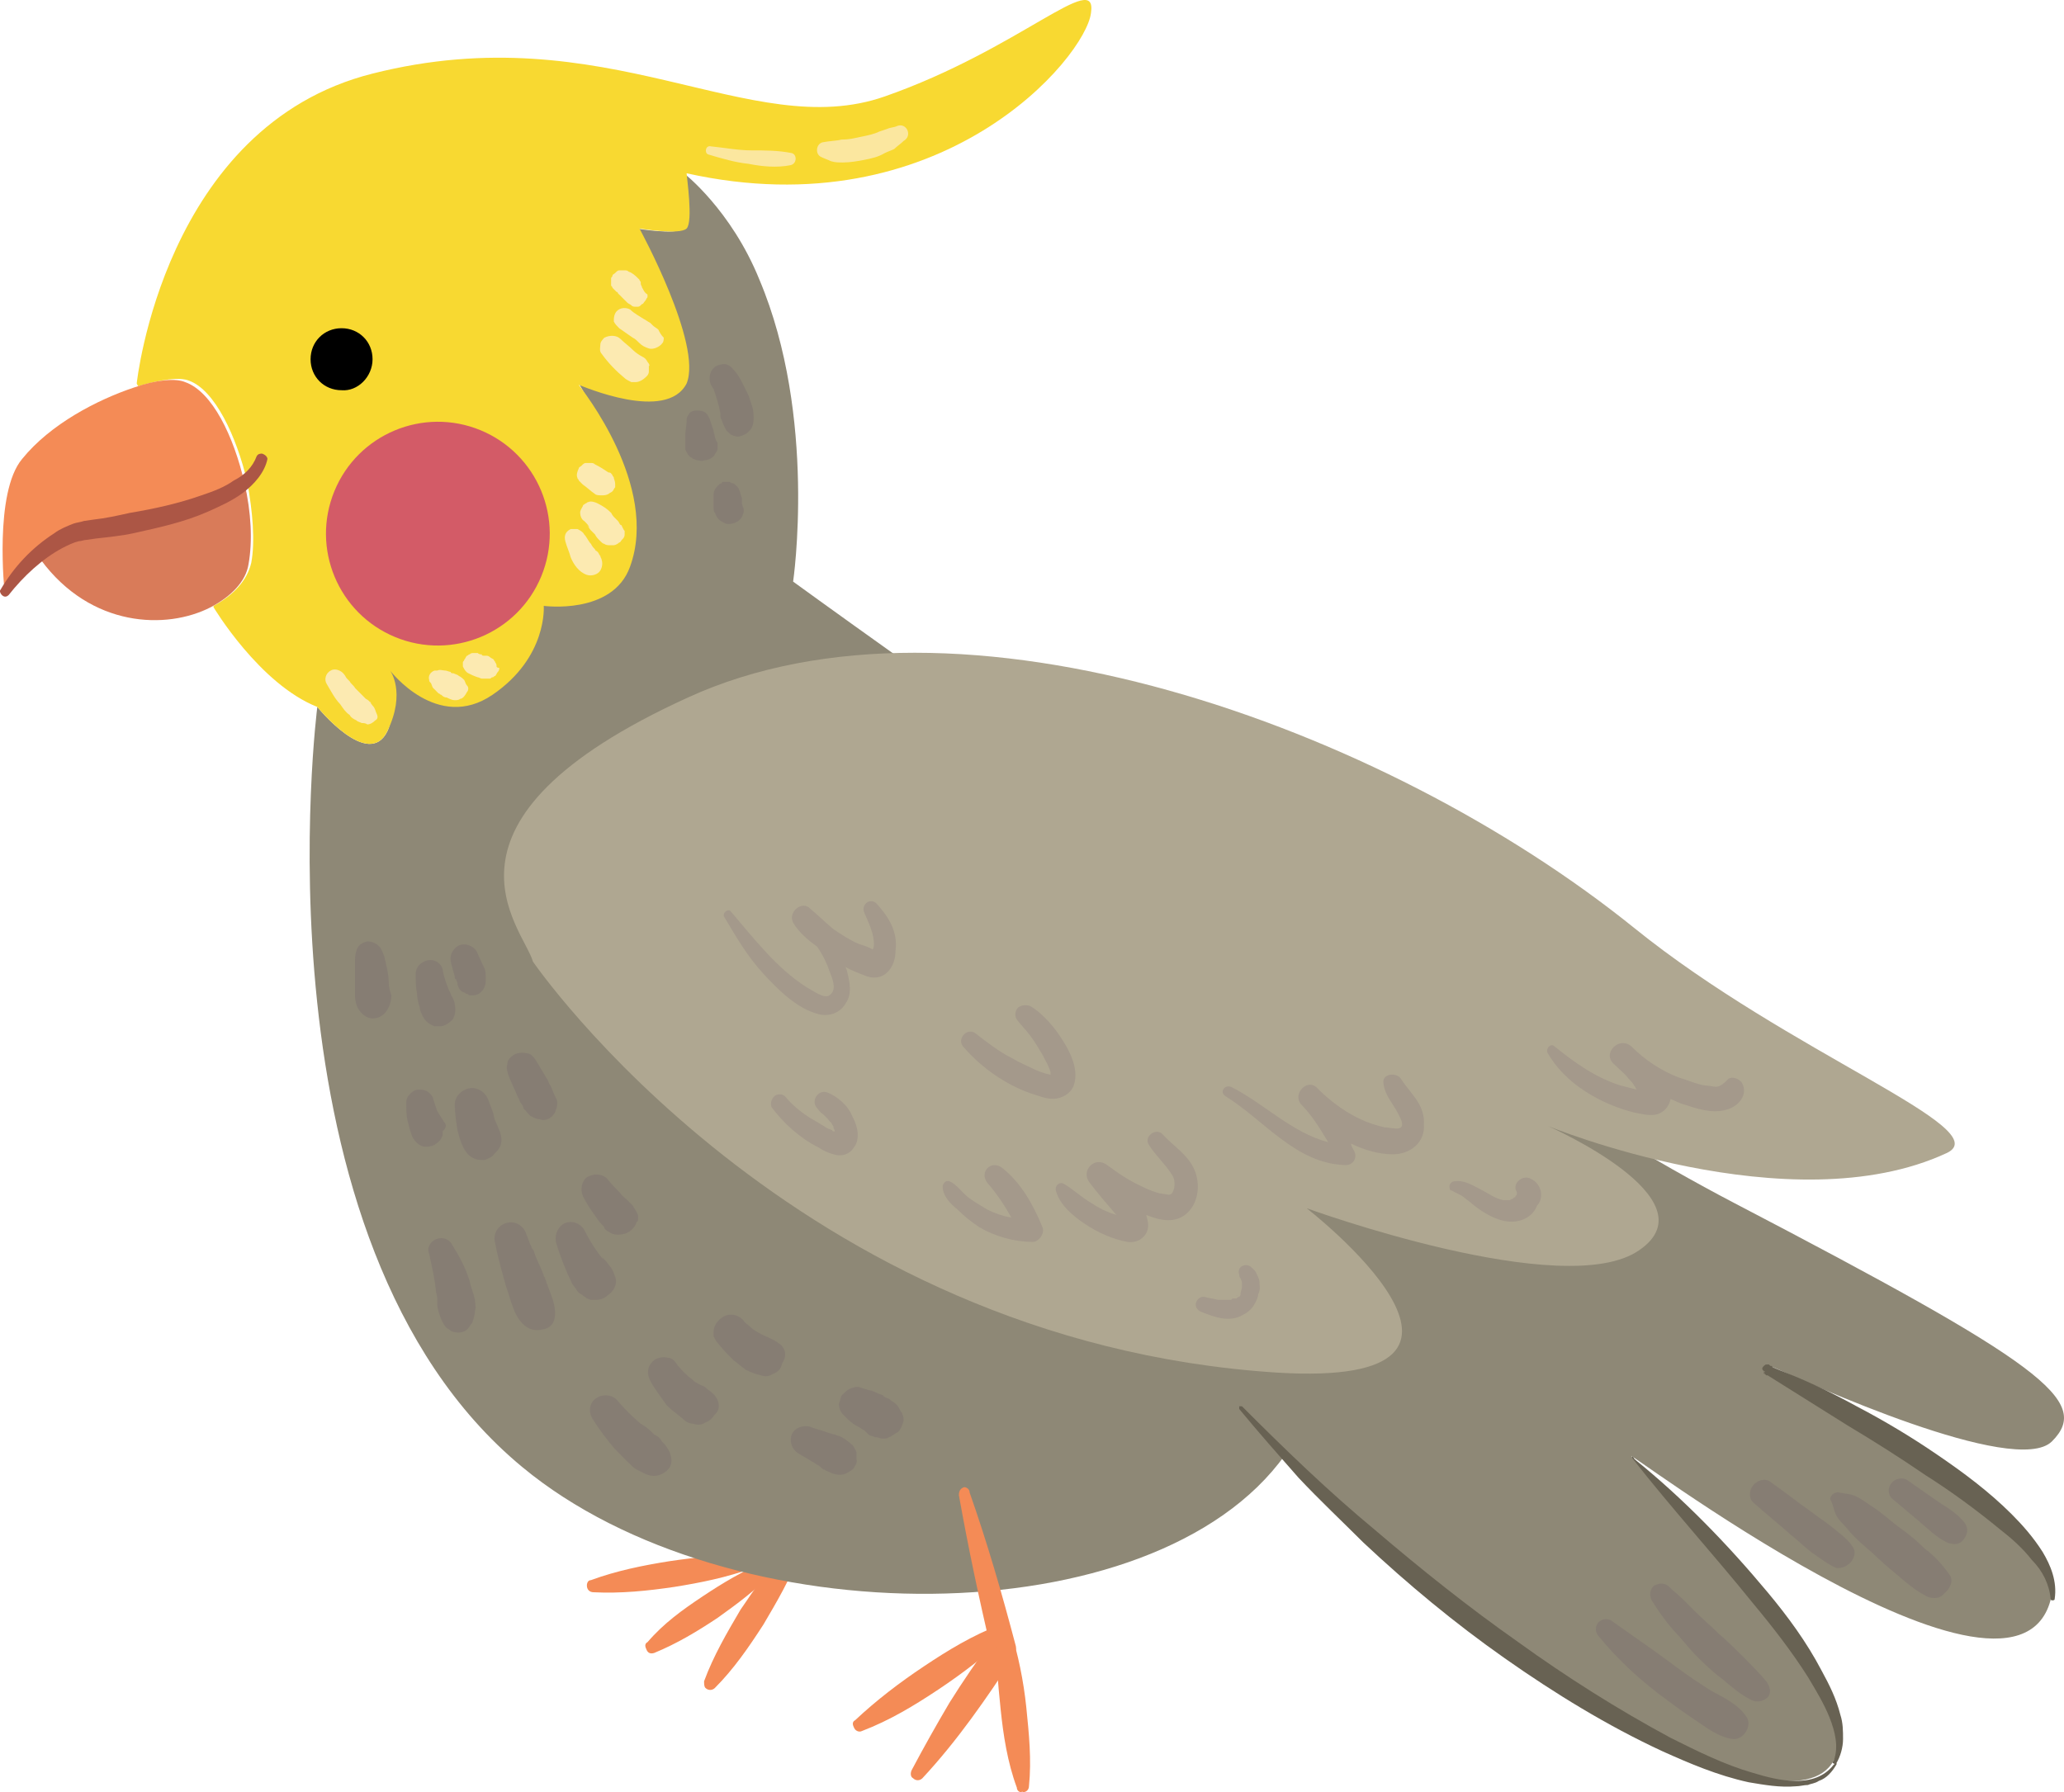 <svg width="38" height="33" viewBox="0 0 38 33" fill="none" xmlns="http://www.w3.org/2000/svg">
<path d="M13.857 28.874C13.385 29.048 12.889 29.147 12.418 29.222C11.921 29.296 11.425 29.346 10.929 29.321C10.854 29.321 10.805 29.271 10.805 29.197C10.805 29.147 10.829 29.098 10.879 29.098C11.351 28.924 11.847 28.825 12.318 28.75C12.815 28.676 13.311 28.626 13.807 28.651C13.882 28.651 13.931 28.701 13.931 28.775C13.931 28.825 13.906 28.874 13.857 28.874Z" fill="#F48B56"/>
<path d="M11.922 30.239C12.219 29.892 12.567 29.643 12.939 29.395C13.311 29.147 13.684 28.924 14.105 28.75C14.18 28.725 14.229 28.75 14.254 28.825C14.279 28.874 14.254 28.924 14.229 28.949C13.932 29.271 13.559 29.544 13.212 29.792C12.84 30.04 12.468 30.264 12.046 30.438C11.971 30.462 11.922 30.438 11.897 30.363C11.872 30.313 11.872 30.264 11.922 30.239Z" fill="#F48B56"/>
<path d="M12.963 30.959C13.137 30.487 13.385 30.065 13.633 29.643C13.906 29.246 14.179 28.825 14.527 28.477C14.576 28.427 14.651 28.427 14.7 28.477C14.725 28.502 14.75 28.552 14.725 28.601C14.552 29.073 14.303 29.495 14.055 29.916C13.782 30.338 13.509 30.735 13.162 31.083C13.112 31.132 13.038 31.132 12.988 31.083C12.963 31.058 12.963 31.008 12.963 30.959Z" fill="#F48B56"/>
<path d="M23.66 26.79C21.252 30.165 13.411 30.165 9.614 27.014C4.577 22.845 5.842 13.018 5.842 13.018C5.842 13.018 6.785 14.184 7.133 13.464C7.48 12.745 6.289 11.355 6.289 11.355C6.289 11.355 8.274 12.571 9.291 11.876C10.309 11.181 9.589 10.437 9.589 10.437C9.589 10.437 10.78 10.363 11.252 9.544C11.723 8.75 10.706 7.161 10.656 7.062C10.731 7.087 12.269 7.757 12.592 7.062C12.89 6.367 11.723 4.208 11.723 4.208C11.723 4.208 12.443 4.332 12.592 4.208C12.716 4.084 12.592 3.265 12.592 3.191C12.592 3.191 13.46 3.861 13.982 5.151C15.049 7.682 14.602 10.71 14.602 10.71C14.602 10.71 26.265 19.197 31.923 22.15C37.581 25.103 38.524 25.797 37.779 26.542C37.109 27.212 33.238 25.45 32.593 25.152C33.313 25.5 38.052 27.882 37.779 29.346C37.258 32.299 29.516 26.368 30.062 26.84C31.849 28.627 34.355 31.406 33.759 32.423C32.94 33.887 27.58 30.86 23.66 26.79Z" fill="#8E8876"/>
<path d="M10.656 7.087C10.706 7.161 12.145 8.948 11.599 10.437C11.277 11.33 10.011 11.157 10.011 11.157C10.011 11.157 10.085 12.1 9.068 12.794C8.051 13.489 7.182 12.348 7.182 12.348C7.182 12.348 7.48 12.745 7.132 13.464C6.785 14.184 5.842 13.018 5.842 13.018C4.775 12.596 3.931 11.181 3.931 11.181V11.157C4.303 10.958 4.552 10.685 4.626 10.363C4.7 9.965 4.651 9.42 4.552 8.874C4.353 8.03 3.956 7.186 3.485 7.012C3.311 6.938 2.963 6.988 2.542 7.112L2.517 7.062C2.517 7.062 3.013 2.322 6.859 1.355C11.177 0.263 13.808 2.645 16.289 1.776C18.771 0.908 20.21 -0.581 20.086 0.238C19.987 1.057 17.331 4.233 12.641 3.191C12.641 3.241 12.765 4.084 12.641 4.208C12.517 4.332 11.773 4.208 11.773 4.208C11.773 4.208 12.939 6.342 12.641 7.062C12.269 7.782 10.731 7.112 10.656 7.087Z" fill="#F8D931"/>
<path d="M4.502 8.898C4.626 9.444 4.651 9.965 4.576 10.387C4.527 10.71 4.254 10.983 3.881 11.181C3.063 11.603 1.673 11.554 0.755 10.313L0.606 10.288C0.879 10.065 1.201 9.817 1.549 9.767C2.244 9.668 3.782 9.469 4.502 8.898Z" fill="#D97B59"/>
<path d="M4.502 8.898C3.782 9.469 2.244 9.692 1.574 9.767C1.226 9.817 0.904 10.04 0.631 10.288C0.308 10.586 0.085 10.908 0.085 10.908C0.085 10.908 -0.114 9.072 0.407 8.452C0.929 7.806 1.797 7.36 2.467 7.136C2.889 6.988 3.236 6.963 3.41 7.037C3.906 7.211 4.303 8.03 4.502 8.898Z" fill="#F48B56"/>
<path d="M4.924 8.452C4.874 8.7 4.676 8.923 4.477 9.072C4.278 9.221 4.055 9.32 3.832 9.42C3.385 9.618 2.914 9.717 2.467 9.817C2.244 9.866 1.995 9.891 1.772 9.916L1.598 9.941C1.549 9.941 1.499 9.966 1.45 9.966C1.35 9.99 1.251 10.04 1.152 10.09C0.78 10.288 0.432 10.611 0.159 10.958C0.134 10.983 0.085 11.008 0.035 10.958C0.01 10.933 -0.015 10.884 0.01 10.859C0.258 10.437 0.581 10.09 1.003 9.817C1.102 9.742 1.226 9.693 1.35 9.643C1.425 9.618 1.474 9.618 1.549 9.593L1.723 9.568C1.946 9.544 2.169 9.494 2.393 9.444C2.839 9.37 3.286 9.271 3.708 9.122C3.931 9.047 4.13 8.973 4.303 8.849C4.502 8.75 4.651 8.601 4.725 8.402C4.75 8.353 4.8 8.353 4.824 8.353C4.899 8.377 4.924 8.427 4.924 8.452Z" fill="#AC5645"/>
<path d="M33.808 32.497C33.734 32.621 33.635 32.745 33.486 32.795C33.411 32.845 33.337 32.845 33.287 32.87C33.213 32.87 33.138 32.894 33.064 32.894C32.766 32.919 32.493 32.87 32.195 32.82C31.625 32.696 31.104 32.472 30.607 32.249C29.59 31.778 28.622 31.182 27.704 30.537C26.786 29.892 25.917 29.172 25.098 28.403C24.701 28.006 24.304 27.634 23.907 27.212C23.535 26.79 23.163 26.368 22.815 25.946C22.815 25.921 22.815 25.921 22.815 25.896C22.84 25.896 22.84 25.896 22.865 25.896C23.659 26.691 24.453 27.46 25.322 28.18C26.165 28.899 27.034 29.594 27.952 30.239C28.845 30.884 29.788 31.48 30.756 32.001C31.252 32.249 31.749 32.497 32.27 32.646C32.518 32.721 32.791 32.795 33.064 32.795C33.337 32.795 33.585 32.721 33.759 32.497C33.783 32.472 33.808 32.472 33.808 32.497C33.833 32.472 33.808 32.448 33.808 32.497Z" fill="#686253"/>
<path d="M30.086 26.864C30.979 27.584 31.798 28.427 32.543 29.321C32.915 29.767 33.262 30.239 33.535 30.76C33.684 31.033 33.808 31.281 33.883 31.579C33.932 31.728 33.932 31.877 33.932 32.026C33.932 32.175 33.883 32.348 33.808 32.472C33.808 32.497 33.783 32.497 33.759 32.472C33.734 32.472 33.734 32.447 33.759 32.423C33.858 32.175 33.783 31.877 33.684 31.629C33.585 31.38 33.436 31.132 33.287 30.884C32.989 30.413 32.642 29.966 32.27 29.519C31.55 28.626 30.781 27.782 30.061 26.864C30.036 26.839 30.061 26.814 30.061 26.814C30.061 26.839 30.086 26.839 30.086 26.864Z" fill="#686253"/>
<path d="M32.518 25.127C32.518 25.127 32.543 25.127 32.543 25.152L32.518 25.127C32.543 25.127 32.568 25.152 32.568 25.152C32.543 25.152 32.518 25.127 32.518 25.127C32.543 25.127 32.568 25.152 32.568 25.152C32.543 25.152 32.543 25.127 32.518 25.127H32.543H32.568H32.543C32.543 25.127 32.543 25.127 32.568 25.127L32.592 25.152H32.617H32.592C32.617 25.152 32.617 25.152 32.642 25.177H32.617C33.163 25.375 33.684 25.623 34.181 25.896C34.702 26.169 35.198 26.467 35.669 26.79C36.141 27.112 36.612 27.46 37.034 27.881C37.233 28.08 37.431 28.303 37.605 28.576C37.754 28.824 37.878 29.122 37.828 29.445C37.828 29.47 37.804 29.47 37.779 29.47C37.754 29.47 37.754 29.445 37.754 29.445C37.729 29.172 37.605 28.924 37.407 28.725C37.233 28.502 37.034 28.328 36.811 28.154C36.389 27.807 35.918 27.46 35.446 27.162C34.975 26.839 34.503 26.541 34.007 26.244L32.543 25.326H32.518H32.543H32.518L32.493 25.301H32.518H32.493H32.468H32.493C32.468 25.301 32.468 25.276 32.468 25.276C32.468 25.276 32.493 25.301 32.493 25.276C32.468 25.276 32.468 25.251 32.468 25.251C32.468 25.251 32.493 25.276 32.493 25.251H32.468H32.493C32.468 25.251 32.444 25.226 32.444 25.201C32.444 25.177 32.493 25.127 32.518 25.127Z" fill="#686253"/>
<path d="M6.859 6.615C6.859 6.293 6.611 6.044 6.289 6.044C5.966 6.044 5.718 6.293 5.718 6.615C5.718 6.938 5.966 7.186 6.289 7.186C6.586 7.211 6.859 6.938 6.859 6.615Z" fill="black"/>
<path d="M9.966 10.611C10.399 9.559 9.897 8.356 8.846 7.922C7.794 7.489 6.59 7.991 6.157 9.043C5.724 10.095 6.225 11.298 7.277 11.732C8.329 12.165 9.533 11.663 9.966 10.611Z" fill="#D35B67"/>
<path d="M9.812 17.708C9.812 17.708 14.601 24.706 23.51 25.276C28.349 25.574 24.056 22.249 24.056 22.249C24.056 22.249 28.82 23.986 30.185 23.018C31.55 22.075 28.498 20.735 28.498 20.735C28.498 20.735 32.965 22.572 35.843 21.232C36.786 20.785 32.94 19.395 30.086 17.087C25.471 13.365 17.654 10.561 12.666 12.844C7.653 15.127 9.638 17.087 9.812 17.708Z" fill="#AFA791"/>
<path d="M17.852 27.485C18.175 28.403 18.448 29.346 18.696 30.289C18.721 30.363 18.696 30.413 18.671 30.487C18.423 30.884 18.15 31.281 17.877 31.654C17.604 32.026 17.306 32.398 16.983 32.745C16.934 32.795 16.859 32.795 16.81 32.745C16.76 32.721 16.76 32.646 16.785 32.596C17.008 32.175 17.232 31.777 17.48 31.356C17.728 30.959 18.001 30.562 18.274 30.189L18.249 30.388C18.026 29.445 17.827 28.502 17.654 27.534C17.654 27.46 17.678 27.41 17.753 27.385C17.778 27.385 17.852 27.41 17.852 27.485Z" fill="#F48B56"/>
<path d="M18.721 32.919C18.547 32.448 18.472 31.951 18.423 31.48C18.373 30.984 18.323 30.512 18.373 30.016C18.373 29.941 18.448 29.892 18.497 29.917C18.547 29.917 18.596 29.966 18.596 29.991C18.745 30.462 18.845 30.959 18.894 31.43C18.944 31.927 18.994 32.398 18.944 32.894C18.944 32.969 18.869 33.019 18.82 32.994C18.77 33.019 18.721 32.969 18.721 32.919Z" fill="#F48B56"/>
<path d="M15.743 31.678C16.14 31.306 16.562 30.984 17.009 30.686C17.455 30.388 17.902 30.115 18.423 29.916C18.473 29.892 18.547 29.916 18.572 29.991C18.597 30.041 18.572 30.09 18.547 30.115C18.15 30.487 17.728 30.81 17.282 31.108C16.835 31.405 16.388 31.678 15.867 31.877C15.818 31.902 15.743 31.877 15.718 31.802C15.693 31.753 15.693 31.703 15.743 31.678Z" fill="#F48B56"/>
<path opacity="0.11" d="M19.192 22.596C19.018 22.174 18.795 21.777 18.448 21.504C18.249 21.355 18.026 21.578 18.175 21.777C18.348 21.976 18.497 22.199 18.621 22.422C18.472 22.397 18.323 22.348 18.175 22.273C18.05 22.199 17.926 22.124 17.827 22.05C17.703 21.951 17.604 21.802 17.48 21.752C17.405 21.727 17.356 21.802 17.356 21.852C17.356 22.025 17.505 22.174 17.629 22.273C17.753 22.397 17.877 22.497 18.026 22.596C18.323 22.77 18.671 22.869 19.018 22.869C19.117 22.869 19.242 22.72 19.192 22.596Z" fill="#4C2560"/>
<path opacity="0.11" d="M21.996 21.554C21.872 21.256 21.599 21.107 21.401 20.884C21.277 20.76 21.053 20.933 21.152 21.082C21.277 21.281 21.45 21.43 21.574 21.628C21.624 21.703 21.624 21.752 21.624 21.827C21.624 21.876 21.599 21.951 21.574 21.976C21.574 21.976 21.549 22 21.525 22C21.475 22 21.401 21.976 21.351 21.976C21.252 21.951 21.128 21.901 21.028 21.851C20.805 21.752 20.582 21.603 20.383 21.454C20.16 21.281 19.887 21.554 20.061 21.777C20.209 21.976 20.383 22.174 20.532 22.348C20.532 22.348 20.532 22.348 20.557 22.373C20.383 22.323 20.234 22.248 20.085 22.149C19.912 22.05 19.763 21.901 19.589 21.802C19.515 21.752 19.415 21.827 19.44 21.926C19.515 22.199 19.763 22.397 19.986 22.546C20.209 22.695 20.483 22.819 20.755 22.869C20.904 22.894 21.078 22.819 21.128 22.645C21.152 22.546 21.128 22.472 21.103 22.373C21.351 22.472 21.649 22.546 21.872 22.323C22.071 22.124 22.096 21.802 21.996 21.554Z" fill="#4C2560"/>
<path opacity="0.11" d="M19.589 19.197C19.441 18.948 19.217 18.675 18.969 18.527C18.895 18.502 18.82 18.502 18.746 18.551C18.696 18.601 18.671 18.7 18.721 18.775C18.795 18.874 18.895 18.973 18.969 19.073C19.043 19.172 19.118 19.296 19.192 19.42C19.242 19.519 19.316 19.643 19.341 19.742C19.341 19.742 19.341 19.767 19.341 19.792C19.217 19.767 19.093 19.718 18.994 19.668C18.895 19.618 18.77 19.569 18.646 19.494C18.398 19.37 18.175 19.197 17.952 19.023C17.877 18.973 17.778 18.998 17.728 19.073C17.679 19.147 17.679 19.221 17.753 19.296C17.927 19.494 18.125 19.668 18.349 19.817C18.572 19.966 18.82 20.09 19.068 20.164C19.217 20.214 19.366 20.264 19.515 20.214C19.664 20.164 19.763 20.065 19.788 19.916C19.837 19.668 19.713 19.395 19.589 19.197Z" fill="#4C2560"/>
<path opacity="0.11" d="M25.793 19.867C25.718 19.742 25.445 19.767 25.47 19.941C25.495 20.189 25.669 20.338 25.768 20.561C25.793 20.611 25.843 20.71 25.793 20.76C25.743 20.81 25.57 20.76 25.495 20.76C25.024 20.661 24.602 20.388 24.254 20.04C24.081 19.842 23.783 20.14 23.956 20.338C24.155 20.537 24.304 20.785 24.453 21.033C23.783 20.859 23.262 20.313 22.666 20.015C22.542 19.966 22.443 20.115 22.567 20.189C23.287 20.636 23.857 21.43 24.775 21.455C24.924 21.455 24.999 21.306 24.924 21.182C24.899 21.132 24.875 21.107 24.875 21.058C25.123 21.182 25.396 21.256 25.644 21.256C25.967 21.256 26.239 21.033 26.215 20.71C26.239 20.338 25.967 20.14 25.793 19.867Z" fill="#4C2560"/>
<path opacity="0.11" d="M28.175 21.703C28.026 21.628 27.828 21.802 27.927 21.951V21.976C27.927 22.001 27.927 22.001 27.902 22.026C27.902 22.026 27.902 22.05 27.877 22.05L27.852 22.075C27.803 22.1 27.828 22.075 27.852 22.075C27.828 22.075 27.828 22.075 27.803 22.1H27.778C27.753 22.1 27.728 22.1 27.703 22.1C27.728 22.1 27.679 22.1 27.679 22.1C27.53 22.075 27.406 21.976 27.257 21.901C27.108 21.827 26.959 21.728 26.785 21.753C26.736 21.753 26.711 21.777 26.686 21.827C26.686 21.877 26.686 21.926 26.736 21.926C26.81 21.976 26.909 22.001 26.984 22.075C27.058 22.125 27.133 22.199 27.207 22.249C27.381 22.373 27.604 22.497 27.828 22.497C28.026 22.497 28.225 22.398 28.299 22.199C28.423 22.075 28.398 21.802 28.175 21.703Z" fill="#4C2560"/>
<path opacity="0.11" d="M32.071 19.941C32.021 19.866 31.897 19.817 31.823 19.866C31.773 19.916 31.724 19.965 31.674 19.99C31.599 20.04 31.5 19.99 31.401 19.99C31.227 19.965 31.078 19.891 30.905 19.841C30.582 19.717 30.284 19.519 30.036 19.271C29.813 19.072 29.49 19.395 29.713 19.593C29.813 19.693 29.912 19.767 29.986 19.866C30.036 19.916 30.061 19.941 30.086 19.99C30.11 20.015 30.11 20.04 30.135 20.065C30.036 20.04 29.937 20.015 29.838 19.99C29.366 19.841 28.994 19.569 28.622 19.271C28.547 19.196 28.448 19.32 28.497 19.395C28.82 19.965 29.49 20.338 30.086 20.487C30.235 20.512 30.384 20.561 30.532 20.512C30.657 20.462 30.731 20.363 30.756 20.238C30.83 20.263 30.905 20.313 31.004 20.338C31.227 20.412 31.525 20.512 31.773 20.437C31.997 20.387 32.195 20.164 32.071 19.941Z" fill="#4C2560"/>
<path opacity="0.11" d="M16.14 16.641C16.016 16.517 15.842 16.666 15.916 16.815C15.991 16.988 16.09 17.187 16.09 17.385C16.09 17.385 16.09 17.46 16.065 17.485C15.991 17.435 15.892 17.41 15.817 17.385C15.643 17.311 15.495 17.212 15.346 17.112C15.197 16.988 15.073 16.864 14.924 16.74C14.775 16.567 14.502 16.79 14.601 16.988C14.701 17.162 14.874 17.311 15.048 17.435C15.147 17.584 15.222 17.733 15.271 17.882C15.321 18.006 15.42 18.229 15.271 18.328C15.172 18.403 14.949 18.229 14.85 18.18C14.303 17.832 13.882 17.286 13.46 16.79C13.41 16.715 13.286 16.815 13.336 16.889C13.559 17.261 13.758 17.609 14.055 17.931C14.328 18.229 14.676 18.576 15.073 18.676C15.271 18.725 15.47 18.651 15.569 18.477C15.693 18.304 15.643 18.08 15.594 17.882C15.594 17.857 15.569 17.832 15.569 17.807C15.693 17.882 15.842 17.931 15.966 17.981C16.289 18.08 16.487 17.807 16.487 17.509C16.537 17.137 16.338 16.864 16.14 16.641Z" fill="#4C2560"/>
<path opacity="0.11" d="M15.693 20.561C15.619 20.363 15.42 20.189 15.222 20.114C15.048 20.065 14.924 20.288 15.048 20.412C15.073 20.437 15.098 20.487 15.147 20.512C15.172 20.536 15.172 20.536 15.197 20.561L15.222 20.586L15.246 20.611C15.271 20.636 15.271 20.66 15.296 20.66C15.296 20.685 15.321 20.685 15.321 20.71C15.321 20.71 15.346 20.735 15.346 20.76C15.346 20.785 15.371 20.809 15.371 20.834C15.371 20.834 15.371 20.834 15.346 20.834C15.346 20.834 15.321 20.834 15.321 20.809C15.296 20.809 15.271 20.785 15.246 20.785C15.197 20.76 15.172 20.735 15.123 20.71C15.048 20.66 14.949 20.611 14.874 20.561C14.725 20.462 14.576 20.338 14.453 20.189C14.403 20.139 14.304 20.139 14.254 20.189C14.204 20.239 14.18 20.313 14.204 20.387C14.428 20.685 14.725 20.958 15.073 21.132C15.147 21.182 15.247 21.231 15.346 21.256C15.495 21.306 15.644 21.256 15.718 21.132C15.842 20.983 15.793 20.735 15.693 20.561Z" fill="#4C2560"/>
<g opacity="0.11">
<path d="M22.741 23.912C22.741 23.886 22.741 23.886 22.741 23.912C22.715 23.912 22.715 23.912 22.741 23.912Z" fill="#4C2560"/>
<path d="M23.188 23.613C23.188 23.564 23.163 23.514 23.138 23.464C23.113 23.39 23.064 23.365 23.014 23.316C22.964 23.291 22.915 23.291 22.865 23.316C22.815 23.34 22.791 23.415 22.815 23.464C22.815 23.489 22.815 23.514 22.84 23.539C22.84 23.564 22.865 23.588 22.865 23.613V23.638C22.865 23.638 22.865 23.638 22.865 23.663V23.688C22.865 23.688 22.865 23.688 22.865 23.712C22.865 23.712 22.865 23.712 22.865 23.688C22.865 23.688 22.865 23.688 22.865 23.712C22.865 23.712 22.865 23.737 22.865 23.712C22.865 23.737 22.84 23.787 22.84 23.812C22.84 23.812 22.84 23.812 22.84 23.837C22.84 23.861 22.815 23.886 22.791 23.886L22.766 23.911C22.766 23.911 22.766 23.911 22.741 23.911C22.741 23.911 22.741 23.911 22.716 23.911C22.691 23.911 22.691 23.911 22.666 23.936C22.642 23.936 22.642 23.936 22.617 23.936H22.592C22.567 23.936 22.518 23.936 22.493 23.936H22.468C22.443 23.936 22.443 23.936 22.418 23.936C22.344 23.911 22.27 23.911 22.195 23.886C22.121 23.861 22.046 23.911 22.021 23.985C21.997 24.06 22.046 24.134 22.121 24.159C22.369 24.259 22.642 24.358 22.89 24.209C22.989 24.159 23.064 24.085 23.113 23.985C23.138 23.936 23.163 23.886 23.163 23.837C23.212 23.737 23.188 23.688 23.188 23.613Z" fill="#4C2560"/>
<path d="M22.765 23.862C22.791 23.836 22.791 23.862 22.765 23.862V23.862Z" fill="#4C2560"/>
</g>
<path opacity="0.11" d="M7.157 18.08C7.157 17.981 7.132 17.857 7.107 17.757C7.107 17.708 7.082 17.683 7.082 17.633C7.057 17.559 7.033 17.509 7.008 17.459C6.958 17.385 6.859 17.335 6.76 17.335C6.66 17.36 6.586 17.41 6.561 17.509C6.536 17.584 6.536 17.633 6.536 17.708C6.536 17.757 6.536 17.782 6.536 17.832C6.536 17.906 6.536 18.006 6.536 18.08C6.536 18.179 6.536 18.254 6.536 18.353C6.536 18.427 6.561 18.527 6.611 18.601C6.685 18.7 6.784 18.775 6.908 18.75C7.107 18.725 7.206 18.502 7.206 18.328C7.181 18.254 7.157 18.179 7.157 18.08Z" fill="#4C2560"/>
<path opacity="0.11" d="M8.373 18.501C8.373 18.452 8.348 18.402 8.323 18.352C8.299 18.328 8.299 18.278 8.274 18.253C8.224 18.129 8.175 18.005 8.15 17.856C8.125 17.732 8.001 17.658 7.877 17.683C7.753 17.707 7.653 17.807 7.653 17.931C7.653 18.055 7.653 18.179 7.678 18.303C7.678 18.377 7.703 18.477 7.728 18.551C7.728 18.601 7.753 18.65 7.777 18.7C7.777 18.725 7.802 18.725 7.802 18.75C7.852 18.824 7.926 18.874 8.001 18.898C8.026 18.898 8.05 18.898 8.075 18.898C8.125 18.898 8.15 18.898 8.199 18.874C8.249 18.849 8.323 18.799 8.348 18.75C8.373 18.7 8.398 18.601 8.373 18.501Z" fill="#4C2560"/>
<path opacity="0.11" d="M8.943 18.03C8.943 17.956 8.943 17.881 8.919 17.831C8.869 17.732 8.819 17.608 8.77 17.509C8.695 17.41 8.571 17.36 8.447 17.41C8.348 17.459 8.273 17.583 8.298 17.707C8.323 17.807 8.348 17.906 8.373 17.98V18.005C8.373 18.005 8.373 18.03 8.397 18.03C8.397 18.055 8.422 18.08 8.422 18.104V18.129C8.447 18.204 8.472 18.253 8.546 18.278C8.571 18.278 8.571 18.303 8.596 18.303C8.621 18.303 8.621 18.328 8.646 18.328C8.67 18.328 8.695 18.328 8.72 18.328C8.77 18.328 8.819 18.303 8.844 18.278L8.869 18.253C8.919 18.204 8.943 18.129 8.943 18.055C8.943 18.055 8.943 18.055 8.943 18.03Z" fill="#4C2560"/>
<path opacity="0.11" d="M8.174 20.66C8.149 20.611 8.125 20.586 8.1 20.536C8.075 20.512 8.075 20.487 8.05 20.462C8.025 20.387 8.001 20.313 7.976 20.239C7.976 20.189 7.901 20.115 7.852 20.09C7.802 20.065 7.752 20.065 7.703 20.065C7.653 20.065 7.604 20.09 7.554 20.139C7.504 20.189 7.479 20.239 7.479 20.313C7.479 20.412 7.479 20.536 7.504 20.636C7.529 20.735 7.554 20.859 7.604 20.958C7.653 21.033 7.703 21.082 7.777 21.107C7.852 21.132 7.951 21.107 8.001 21.082C8.075 21.033 8.125 20.983 8.149 20.909C8.149 20.884 8.149 20.859 8.149 20.834C8.224 20.76 8.224 20.71 8.174 20.66Z" fill="#4C2560"/>
<path opacity="0.11" d="M9.192 20.809C9.167 20.76 9.142 20.685 9.117 20.636C9.092 20.586 9.092 20.511 9.068 20.462C9.043 20.387 9.018 20.338 8.993 20.263C8.943 20.114 8.795 20.015 8.646 20.04C8.497 20.065 8.373 20.189 8.373 20.338C8.373 20.487 8.398 20.66 8.422 20.809C8.472 21.008 8.546 21.305 8.795 21.355C8.869 21.355 8.919 21.38 8.993 21.33C9.068 21.305 9.092 21.256 9.142 21.206C9.266 21.082 9.241 20.933 9.192 20.809Z" fill="#4C2560"/>
<path opacity="0.11" d="M10.209 20.164C10.184 20.115 10.16 20.04 10.135 19.991C10.11 19.966 10.11 19.941 10.085 19.891C10.011 19.767 9.936 19.643 9.862 19.519C9.812 19.445 9.763 19.395 9.688 19.395C9.614 19.37 9.514 19.395 9.465 19.42C9.39 19.47 9.341 19.519 9.341 19.594C9.316 19.668 9.341 19.742 9.366 19.817C9.415 19.941 9.49 20.09 9.539 20.214C9.564 20.239 9.564 20.288 9.589 20.313C9.614 20.338 9.638 20.388 9.638 20.413L9.663 20.437C9.713 20.487 9.738 20.537 9.787 20.561C9.837 20.586 9.887 20.611 9.936 20.611C10.06 20.661 10.209 20.561 10.234 20.437C10.259 20.388 10.259 20.338 10.259 20.288C10.259 20.264 10.234 20.214 10.209 20.164Z" fill="#4C2560"/>
<path opacity="0.11" d="M8.745 23.936C8.72 23.812 8.671 23.713 8.646 23.588C8.571 23.34 8.447 23.117 8.323 22.919C8.274 22.819 8.15 22.77 8.025 22.819C7.926 22.869 7.852 22.968 7.901 23.092C7.951 23.316 8.001 23.539 8.025 23.762C8.025 23.812 8.05 23.861 8.05 23.911V23.936C8.05 23.961 8.05 23.986 8.05 24.01C8.05 24.085 8.075 24.159 8.1 24.234C8.125 24.308 8.15 24.358 8.199 24.432C8.224 24.457 8.274 24.482 8.298 24.507C8.398 24.556 8.547 24.556 8.621 24.457C8.646 24.432 8.671 24.383 8.695 24.358C8.72 24.283 8.745 24.209 8.745 24.134C8.77 24.085 8.745 23.986 8.745 23.936Z" fill="#4C2560"/>
<path opacity="0.11" d="M10.135 23.812C10.11 23.738 10.085 23.688 10.06 23.614C10.06 23.589 10.036 23.564 10.036 23.539C10.036 23.514 10.011 23.514 10.011 23.489C9.961 23.341 9.887 23.216 9.837 23.068C9.837 23.043 9.787 22.944 9.812 23.018C9.787 22.993 9.787 22.944 9.763 22.919C9.738 22.844 9.713 22.795 9.688 22.72C9.638 22.571 9.49 22.472 9.316 22.522C9.167 22.571 9.068 22.72 9.117 22.894C9.167 23.167 9.241 23.415 9.316 23.688C9.365 23.812 9.39 23.936 9.44 24.06C9.514 24.284 9.688 24.556 9.986 24.482C10.309 24.433 10.234 24.06 10.135 23.812Z" fill="#4C2560"/>
<path opacity="0.11" d="M11.326 23.514C11.301 23.44 11.276 23.365 11.226 23.316C11.177 23.241 11.127 23.192 11.078 23.142C11.102 23.167 11.102 23.192 11.127 23.216C10.978 23.043 10.854 22.844 10.755 22.645C10.681 22.521 10.532 22.472 10.408 22.521C10.283 22.571 10.209 22.72 10.234 22.869C10.283 23.043 10.358 23.241 10.432 23.415C10.457 23.489 10.507 23.564 10.532 23.638C10.556 23.663 10.581 23.713 10.606 23.737C10.631 23.787 10.656 23.812 10.705 23.837C10.73 23.861 10.78 23.886 10.805 23.911C10.829 23.911 10.854 23.936 10.879 23.936C10.904 23.936 10.929 23.936 10.978 23.936C11.053 23.936 11.127 23.911 11.177 23.861C11.301 23.787 11.375 23.638 11.326 23.514Z" fill="#4C2560"/>
<path opacity="0.11" d="M11.748 22.422C11.748 22.373 11.748 22.373 11.723 22.323C11.698 22.274 11.674 22.249 11.649 22.199C11.649 22.199 11.649 22.199 11.624 22.174C11.599 22.149 11.574 22.125 11.55 22.1C11.5 22.05 11.45 22.026 11.425 21.976C11.351 21.901 11.252 21.802 11.177 21.703C11.128 21.653 11.053 21.628 10.979 21.628C10.904 21.628 10.855 21.653 10.805 21.678C10.706 21.753 10.681 21.901 10.731 22.026C10.78 22.125 10.855 22.249 10.929 22.348C10.979 22.422 11.028 22.497 11.078 22.547C11.103 22.571 11.128 22.596 11.128 22.621C11.152 22.646 11.177 22.671 11.227 22.695C11.301 22.745 11.401 22.745 11.5 22.72C11.599 22.695 11.698 22.596 11.723 22.497C11.748 22.497 11.748 22.472 11.748 22.422Z" fill="#4C2560"/>
<path opacity="0.11" d="M12.269 26.641C12.244 26.591 12.194 26.566 12.169 26.517C12.145 26.467 12.095 26.442 12.045 26.417C11.971 26.343 11.896 26.268 11.797 26.219C11.648 26.095 11.499 25.946 11.351 25.772C11.251 25.673 11.078 25.673 10.978 25.747C10.854 25.822 10.829 25.996 10.904 26.12C11.028 26.318 11.177 26.517 11.326 26.69C11.4 26.765 11.475 26.839 11.549 26.914C11.599 26.963 11.673 27.038 11.723 27.063C11.772 27.087 11.822 27.112 11.872 27.137C12.021 27.212 12.194 27.187 12.318 27.038C12.393 26.939 12.368 26.765 12.269 26.641Z" fill="#4C2560"/>
<path opacity="0.11" d="M13.137 25.673C13.088 25.623 13.038 25.599 12.989 25.549C12.964 25.524 12.939 25.524 12.889 25.499C12.84 25.474 12.79 25.45 12.74 25.4C12.641 25.326 12.542 25.226 12.443 25.102L12.467 25.127C12.418 25.053 12.368 25.003 12.294 25.003C12.219 24.978 12.12 25.003 12.07 25.028C11.921 25.127 11.897 25.276 11.971 25.425C12.046 25.574 12.17 25.723 12.269 25.872C12.319 25.921 12.368 25.971 12.443 26.02C12.492 26.07 12.542 26.095 12.591 26.145C12.641 26.194 12.716 26.219 12.765 26.219C12.84 26.244 12.914 26.244 12.989 26.194C13.063 26.169 13.113 26.12 13.162 26.045C13.261 25.971 13.261 25.797 13.137 25.673Z" fill="#4C2560"/>
<path opacity="0.11" d="M14.328 24.73C14.304 24.705 14.279 24.705 14.254 24.68C14.204 24.656 14.155 24.631 14.08 24.606C14.105 24.606 14.13 24.631 14.155 24.631C14.031 24.581 13.882 24.507 13.783 24.407C13.758 24.383 13.708 24.358 13.683 24.308C13.634 24.259 13.559 24.209 13.46 24.209C13.386 24.209 13.311 24.234 13.237 24.308C13.187 24.358 13.137 24.432 13.137 24.532C13.137 24.556 13.137 24.581 13.137 24.606C13.162 24.656 13.187 24.705 13.212 24.73C13.311 24.854 13.41 24.953 13.509 25.053C13.584 25.102 13.658 25.177 13.733 25.226C13.832 25.276 13.907 25.301 14.006 25.326C14.08 25.351 14.155 25.351 14.229 25.301C14.304 25.276 14.353 25.226 14.378 25.177L14.403 25.102C14.502 24.953 14.453 24.805 14.328 24.73Z" fill="#4C2560"/>
<path opacity="0.11" d="M15.768 26.74C15.743 26.69 15.718 26.616 15.669 26.591C15.619 26.541 15.569 26.517 15.544 26.492C15.52 26.492 15.52 26.467 15.495 26.467C15.47 26.442 15.421 26.442 15.371 26.417C15.346 26.417 15.296 26.392 15.272 26.392C15.148 26.343 15.023 26.318 14.899 26.268C14.775 26.244 14.626 26.293 14.577 26.417C14.527 26.541 14.577 26.69 14.701 26.765C14.775 26.814 14.874 26.864 14.949 26.914C14.999 26.938 15.023 26.963 15.073 26.988C15.098 27.013 15.123 27.013 15.123 27.038C15.148 27.038 15.148 27.062 15.172 27.062C15.197 27.062 15.197 27.087 15.222 27.087C15.321 27.137 15.445 27.187 15.569 27.137C15.619 27.112 15.669 27.087 15.718 27.038C15.743 26.988 15.793 26.938 15.768 26.864C15.768 26.79 15.768 26.765 15.768 26.74Z" fill="#4C2560"/>
<path opacity="0.11" d="M16.611 26.045C16.611 26.02 16.611 26.02 16.586 25.995C16.561 25.946 16.537 25.896 16.512 25.871C16.487 25.847 16.462 25.822 16.413 25.797L16.388 25.772C16.363 25.747 16.313 25.747 16.288 25.723C16.288 25.723 16.264 25.723 16.264 25.698C16.214 25.673 16.189 25.673 16.14 25.648C16.09 25.623 16.04 25.599 15.991 25.599C15.941 25.574 15.892 25.574 15.842 25.549C15.767 25.524 15.718 25.549 15.643 25.574C15.594 25.599 15.544 25.648 15.494 25.698C15.47 25.747 15.47 25.797 15.445 25.847C15.445 25.921 15.47 25.995 15.519 26.045L15.618 26.144C15.668 26.194 15.743 26.244 15.792 26.268C15.842 26.293 15.867 26.318 15.916 26.343C15.941 26.368 15.941 26.368 15.966 26.393L15.991 26.417C16.015 26.442 16.065 26.442 16.115 26.467H16.14C16.164 26.467 16.214 26.492 16.239 26.492C16.239 26.492 16.239 26.492 16.264 26.492C16.288 26.492 16.338 26.492 16.363 26.467C16.388 26.467 16.413 26.442 16.413 26.442C16.462 26.417 16.487 26.393 16.537 26.368C16.586 26.318 16.611 26.244 16.636 26.169C16.636 26.12 16.636 26.07 16.611 26.045Z" fill="#4C2560"/>
<path opacity="0.11" d="M32.146 31.604C31.997 31.38 31.724 31.256 31.501 31.132C31.302 31.008 31.079 30.859 30.88 30.71C30.483 30.413 30.086 30.14 29.664 29.842C29.59 29.792 29.466 29.817 29.416 29.891C29.366 29.966 29.366 30.065 29.441 30.14C29.764 30.537 30.136 30.884 30.558 31.207C30.756 31.355 30.955 31.504 31.178 31.653C31.401 31.802 31.649 32.001 31.922 32.026C32.121 32.026 32.27 31.753 32.146 31.604Z" fill="#4C2560"/>
<path opacity="0.11" d="M32.517 30.959C32.393 30.81 32.244 30.661 32.096 30.512C31.947 30.363 31.798 30.214 31.649 30.09C31.5 29.941 31.351 29.817 31.202 29.668C31.128 29.594 31.053 29.519 30.979 29.445C30.904 29.37 30.805 29.296 30.731 29.221C30.656 29.147 30.557 29.147 30.458 29.197C30.383 29.246 30.358 29.37 30.408 29.47C30.532 29.668 30.656 29.842 30.805 30.016C30.954 30.165 31.078 30.338 31.227 30.487C31.376 30.636 31.525 30.785 31.698 30.909C31.872 31.058 32.046 31.207 32.244 31.306C32.344 31.356 32.468 31.331 32.542 31.256C32.617 31.182 32.592 31.058 32.517 30.959Z" fill="#4C2560"/>
<path opacity="0.11" d="M34.106 28.477C34.007 28.328 33.858 28.229 33.709 28.105C33.585 28.006 33.461 27.931 33.337 27.832C33.089 27.658 32.84 27.46 32.592 27.286C32.493 27.211 32.344 27.261 32.27 27.36C32.195 27.459 32.195 27.608 32.295 27.683C32.518 27.881 32.766 28.08 32.989 28.279C33.114 28.378 33.213 28.477 33.337 28.576C33.486 28.675 33.635 28.8 33.808 28.874C34.032 28.899 34.23 28.651 34.106 28.477Z" fill="#4C2560"/>
<path opacity="0.11" d="M35.893 28.998C35.769 28.824 35.62 28.651 35.446 28.527C35.297 28.378 35.148 28.254 34.974 28.13C34.801 28.006 34.652 27.857 34.453 27.733C34.379 27.683 34.28 27.608 34.18 27.559C34.081 27.509 33.982 27.509 33.858 27.484C33.783 27.459 33.659 27.559 33.709 27.633C33.758 27.733 33.758 27.807 33.808 27.906C33.858 28.006 33.957 28.08 34.031 28.179C34.156 28.328 34.329 28.477 34.478 28.601C34.627 28.75 34.776 28.874 34.925 28.998C35.099 29.147 35.272 29.296 35.471 29.395C35.57 29.445 35.719 29.445 35.793 29.346C35.917 29.246 35.967 29.097 35.893 28.998Z" fill="#4C2560"/>
<path opacity="0.11" d="M36.141 28.006C35.992 27.832 35.793 27.733 35.62 27.609C35.446 27.485 35.297 27.386 35.123 27.261C35.024 27.187 34.875 27.237 34.826 27.311C34.751 27.386 34.751 27.534 34.85 27.609L35.322 28.006C35.496 28.155 35.645 28.304 35.843 28.403C35.967 28.453 36.091 28.453 36.166 28.328C36.24 28.229 36.24 28.105 36.141 28.006Z" fill="#4C2560"/>
<path opacity="0.11" d="M13.857 7.509C13.832 7.435 13.807 7.36 13.783 7.286C13.708 7.137 13.634 6.963 13.535 6.839C13.485 6.789 13.46 6.74 13.386 6.715C13.336 6.69 13.237 6.715 13.187 6.74C13.063 6.814 13.038 6.963 13.088 7.087C13.113 7.112 13.113 7.137 13.137 7.162C13.187 7.31 13.237 7.459 13.262 7.608C13.262 7.658 13.262 7.707 13.286 7.732C13.311 7.807 13.336 7.856 13.361 7.906C13.386 7.956 13.435 7.98 13.46 8.005C13.51 8.03 13.584 8.055 13.634 8.03C13.733 8.005 13.832 7.931 13.857 7.832C13.882 7.757 13.882 7.633 13.857 7.509Z" fill="#4C2560"/>
<path opacity="0.11" d="M13.162 8.055C13.162 8.005 13.138 7.98 13.138 7.931C13.113 7.856 13.088 7.782 13.063 7.707C13.038 7.658 13.014 7.608 12.964 7.583C12.914 7.559 12.865 7.559 12.815 7.559C12.765 7.559 12.716 7.583 12.691 7.608C12.691 7.633 12.666 7.633 12.666 7.658C12.641 7.683 12.641 7.732 12.641 7.757C12.641 7.832 12.617 7.931 12.617 8.005C12.617 8.055 12.617 8.08 12.617 8.129C12.617 8.179 12.617 8.204 12.617 8.253V8.278C12.641 8.328 12.666 8.377 12.691 8.402C12.716 8.427 12.741 8.427 12.765 8.452C12.79 8.452 12.815 8.477 12.84 8.477C12.889 8.477 12.914 8.502 12.964 8.477C13.014 8.477 13.088 8.452 13.138 8.402C13.162 8.377 13.162 8.353 13.187 8.328C13.212 8.303 13.212 8.253 13.212 8.229C13.212 8.204 13.212 8.179 13.212 8.154C13.187 8.129 13.187 8.105 13.162 8.055Z" fill="#4C2560"/>
<path opacity="0.11" d="M13.659 9.221C13.659 9.196 13.659 9.196 13.659 9.171C13.634 9.122 13.634 9.072 13.609 9.022C13.609 8.998 13.584 8.973 13.559 8.948C13.534 8.923 13.51 8.898 13.485 8.898C13.46 8.898 13.435 8.874 13.435 8.874C13.411 8.874 13.361 8.874 13.336 8.874C13.311 8.874 13.286 8.874 13.286 8.898C13.262 8.898 13.237 8.923 13.212 8.948C13.162 8.998 13.137 9.047 13.137 9.122C13.137 9.171 13.137 9.221 13.137 9.246C13.137 9.271 13.137 9.295 13.137 9.32C13.137 9.37 13.137 9.419 13.162 9.444C13.187 9.494 13.187 9.519 13.237 9.568C13.262 9.593 13.311 9.618 13.361 9.643C13.46 9.668 13.609 9.618 13.659 9.519C13.683 9.469 13.708 9.419 13.683 9.345C13.659 9.295 13.659 9.271 13.659 9.221Z" fill="#4C2560"/>
<path d="M14.577 2.819C14.329 2.769 14.081 2.769 13.833 2.769C13.585 2.769 13.336 2.719 13.088 2.695C12.989 2.67 12.964 2.819 13.039 2.844C13.287 2.918 13.535 2.992 13.783 3.017C14.031 3.067 14.304 3.092 14.552 3.042C14.676 3.017 14.676 2.844 14.577 2.819Z" fill="#FBE79F"/>
<path d="M16.513 2.322C16.463 2.347 16.389 2.347 16.339 2.372C16.264 2.397 16.264 2.397 16.19 2.422C16.091 2.471 15.967 2.496 15.843 2.521C15.719 2.546 15.644 2.57 15.495 2.57C15.396 2.595 15.272 2.595 15.148 2.62C15.024 2.645 14.999 2.843 15.123 2.893C15.173 2.918 15.247 2.943 15.297 2.968C15.371 2.992 15.445 2.992 15.52 2.992C15.644 2.992 15.793 2.968 15.917 2.943C16.041 2.918 16.165 2.893 16.289 2.819C16.339 2.794 16.413 2.769 16.463 2.744C16.513 2.695 16.587 2.645 16.637 2.595C16.81 2.496 16.686 2.248 16.513 2.322Z" fill="#FBE79F"/>
<path d="M6.934 13.142C6.909 13.092 6.909 13.042 6.859 12.993C6.835 12.968 6.835 12.943 6.81 12.918C6.81 12.943 6.835 12.943 6.835 12.968C6.81 12.918 6.785 12.893 6.735 12.869C6.711 12.844 6.686 12.819 6.661 12.794C6.611 12.745 6.586 12.72 6.537 12.67C6.512 12.621 6.462 12.596 6.438 12.546L6.413 12.521L6.388 12.496C6.363 12.472 6.363 12.447 6.338 12.422C6.289 12.348 6.165 12.298 6.09 12.348C5.991 12.397 5.966 12.521 6.016 12.596C6.09 12.72 6.165 12.869 6.264 12.968C6.314 13.042 6.363 13.117 6.438 13.166C6.462 13.216 6.512 13.241 6.562 13.266C6.586 13.291 6.611 13.291 6.661 13.315C6.686 13.315 6.735 13.315 6.76 13.34C6.81 13.34 6.859 13.315 6.909 13.266C6.959 13.241 6.959 13.191 6.934 13.142Z" fill="#FCEAB1"/>
<path d="M8.596 12.621C8.572 12.596 8.572 12.571 8.547 12.522C8.522 12.497 8.497 12.472 8.448 12.447C8.423 12.422 8.398 12.422 8.348 12.398C8.324 12.398 8.299 12.398 8.299 12.373C8.274 12.373 8.224 12.348 8.199 12.348C8.15 12.348 8.1 12.323 8.051 12.348C8.026 12.348 8.026 12.348 8.001 12.348C7.926 12.373 7.877 12.447 7.902 12.522C7.902 12.546 7.902 12.546 7.926 12.571C7.951 12.596 7.951 12.646 7.976 12.671L8.001 12.695C8.026 12.72 8.051 12.745 8.075 12.77C8.1 12.77 8.1 12.795 8.125 12.795C8.15 12.819 8.175 12.844 8.224 12.844C8.274 12.869 8.324 12.894 8.373 12.894C8.398 12.894 8.448 12.894 8.472 12.869C8.522 12.869 8.572 12.795 8.596 12.745C8.621 12.72 8.621 12.695 8.621 12.671C8.621 12.671 8.621 12.646 8.596 12.621Z" fill="#FCEAB1"/>
<path d="M9.142 12.273C9.142 12.248 9.142 12.223 9.118 12.199C9.118 12.174 9.093 12.174 9.093 12.149C9.068 12.124 9.043 12.124 9.018 12.099C8.993 12.075 8.969 12.075 8.944 12.075H8.919C8.894 12.075 8.869 12.075 8.869 12.05C8.845 12.05 8.82 12.05 8.795 12.025C8.77 12.025 8.745 12.025 8.721 12.025C8.696 12.025 8.671 12.025 8.646 12.05C8.621 12.05 8.621 12.075 8.596 12.075C8.572 12.099 8.572 12.124 8.547 12.149C8.547 12.174 8.522 12.174 8.522 12.199C8.522 12.223 8.522 12.248 8.522 12.273C8.547 12.323 8.572 12.372 8.621 12.397C8.671 12.422 8.72 12.447 8.795 12.472C8.82 12.472 8.845 12.496 8.869 12.496H8.894H8.919C8.919 12.496 8.919 12.496 8.944 12.496C8.969 12.496 8.993 12.496 9.018 12.496C9.043 12.496 9.043 12.472 9.068 12.472C9.093 12.472 9.093 12.447 9.118 12.447C9.142 12.422 9.142 12.397 9.167 12.372C9.192 12.348 9.192 12.323 9.192 12.298C9.142 12.298 9.142 12.273 9.142 12.273Z" fill="#FCEAB1"/>
<path d="M11.078 10.313C11.078 10.288 11.053 10.263 11.053 10.239C11.028 10.214 11.028 10.189 11.004 10.164C10.979 10.139 10.954 10.139 10.954 10.114C10.929 10.09 10.904 10.065 10.88 10.015C10.83 9.966 10.805 9.891 10.755 9.841C10.731 9.792 10.681 9.767 10.631 9.742C10.582 9.742 10.557 9.742 10.507 9.742C10.408 9.792 10.383 9.866 10.408 9.966C10.433 10.065 10.482 10.164 10.507 10.263C10.557 10.387 10.656 10.536 10.805 10.586C10.88 10.611 10.979 10.586 11.028 10.536C11.078 10.487 11.103 10.387 11.078 10.313Z" fill="#FCEAB1"/>
<path d="M11.45 9.692C11.45 9.692 11.45 9.667 11.425 9.667C11.4 9.643 11.4 9.618 11.376 9.593C11.351 9.568 11.351 9.568 11.326 9.543C11.301 9.519 11.276 9.494 11.252 9.444C11.177 9.37 11.103 9.32 11.003 9.27C10.954 9.246 10.879 9.221 10.83 9.246C10.805 9.246 10.805 9.27 10.78 9.27C10.755 9.295 10.73 9.295 10.73 9.32C10.706 9.37 10.681 9.395 10.681 9.444C10.681 9.494 10.706 9.568 10.755 9.593C10.805 9.643 10.83 9.667 10.854 9.717C10.83 9.692 10.83 9.692 10.805 9.667C10.83 9.692 10.854 9.742 10.879 9.767L10.904 9.792C10.929 9.816 10.929 9.816 10.954 9.841C10.979 9.891 11.003 9.916 11.053 9.965C11.078 9.99 11.103 10.015 11.127 10.015C11.152 10.04 11.202 10.04 11.227 10.04C11.252 10.04 11.276 10.04 11.301 10.04C11.326 10.04 11.376 10.015 11.4 9.99C11.425 9.99 11.425 9.965 11.45 9.94C11.475 9.916 11.5 9.891 11.5 9.841C11.5 9.816 11.5 9.792 11.5 9.767C11.5 9.792 11.475 9.742 11.45 9.692Z" fill="#FCEAB1"/>
<path d="M11.301 8.799C11.301 8.774 11.276 8.774 11.276 8.749C11.252 8.724 11.252 8.7 11.202 8.7C11.127 8.65 11.053 8.6 10.954 8.551C10.929 8.526 10.904 8.526 10.879 8.526C10.854 8.526 10.83 8.526 10.78 8.526C10.755 8.526 10.73 8.551 10.706 8.576C10.681 8.6 10.656 8.6 10.656 8.625C10.631 8.675 10.606 8.749 10.631 8.799C10.631 8.824 10.656 8.824 10.656 8.848C10.681 8.873 10.706 8.898 10.73 8.923C10.805 8.973 10.879 9.047 10.954 9.097C10.979 9.121 11.028 9.121 11.078 9.121C11.127 9.121 11.152 9.121 11.202 9.097C11.227 9.072 11.252 9.072 11.276 9.047C11.301 9.022 11.301 8.997 11.326 8.973C11.326 8.948 11.326 8.923 11.326 8.923C11.326 8.848 11.301 8.824 11.301 8.799Z" fill="#FCEAB1"/>
<path d="M11.922 6.665C11.897 6.615 11.872 6.59 11.822 6.566C11.773 6.541 11.698 6.491 11.649 6.442C11.574 6.367 11.5 6.317 11.425 6.243C11.351 6.169 11.227 6.169 11.127 6.218C11.103 6.243 11.053 6.293 11.053 6.342C11.053 6.392 11.028 6.466 11.078 6.516C11.202 6.69 11.351 6.839 11.5 6.963C11.525 6.987 11.574 7.012 11.624 7.037C11.649 7.037 11.673 7.037 11.698 7.037C11.773 7.037 11.847 6.987 11.897 6.938C11.922 6.913 11.946 6.888 11.946 6.839C11.946 6.814 11.946 6.764 11.946 6.739C11.971 6.739 11.946 6.69 11.922 6.665Z" fill="#FCEAB1"/>
<path d="M12.12 6.069C12.095 6.045 12.046 6.02 12.021 5.995L11.971 5.945C11.922 5.921 11.897 5.896 11.847 5.871C11.773 5.821 11.674 5.772 11.599 5.697C11.5 5.648 11.376 5.672 11.326 5.772C11.301 5.821 11.301 5.871 11.301 5.921C11.326 5.97 11.351 5.995 11.401 6.045C11.475 6.094 11.574 6.169 11.649 6.218C11.698 6.243 11.723 6.268 11.773 6.318C11.822 6.367 11.872 6.392 11.947 6.417C12.021 6.442 12.145 6.392 12.195 6.318C12.22 6.293 12.22 6.243 12.22 6.218C12.17 6.169 12.145 6.119 12.12 6.069Z" fill="#FCEAB1"/>
<path d="M11.822 5.3C11.822 5.275 11.797 5.251 11.797 5.226C11.797 5.226 11.797 5.226 11.797 5.201C11.797 5.176 11.773 5.176 11.773 5.151L11.748 5.126C11.698 5.077 11.648 5.027 11.574 5.002C11.549 4.978 11.524 4.978 11.499 4.978C11.475 4.978 11.45 4.978 11.4 4.978C11.375 4.978 11.351 5.002 11.326 5.027C11.301 5.052 11.276 5.052 11.276 5.077C11.276 5.102 11.251 5.102 11.251 5.126C11.251 5.176 11.251 5.201 11.251 5.251C11.251 5.275 11.276 5.275 11.276 5.3C11.301 5.325 11.326 5.35 11.351 5.375C11.351 5.375 11.375 5.375 11.375 5.399C11.4 5.424 11.425 5.449 11.45 5.474C11.475 5.499 11.475 5.499 11.499 5.523C11.524 5.548 11.524 5.548 11.549 5.573C11.574 5.598 11.599 5.598 11.624 5.623C11.648 5.648 11.673 5.648 11.698 5.648H11.748C11.773 5.648 11.797 5.623 11.822 5.598C11.847 5.598 11.847 5.573 11.872 5.548C11.897 5.523 11.897 5.499 11.921 5.474V5.424C11.847 5.375 11.847 5.325 11.822 5.3Z" fill="#FCEAB1"/>
</svg>
